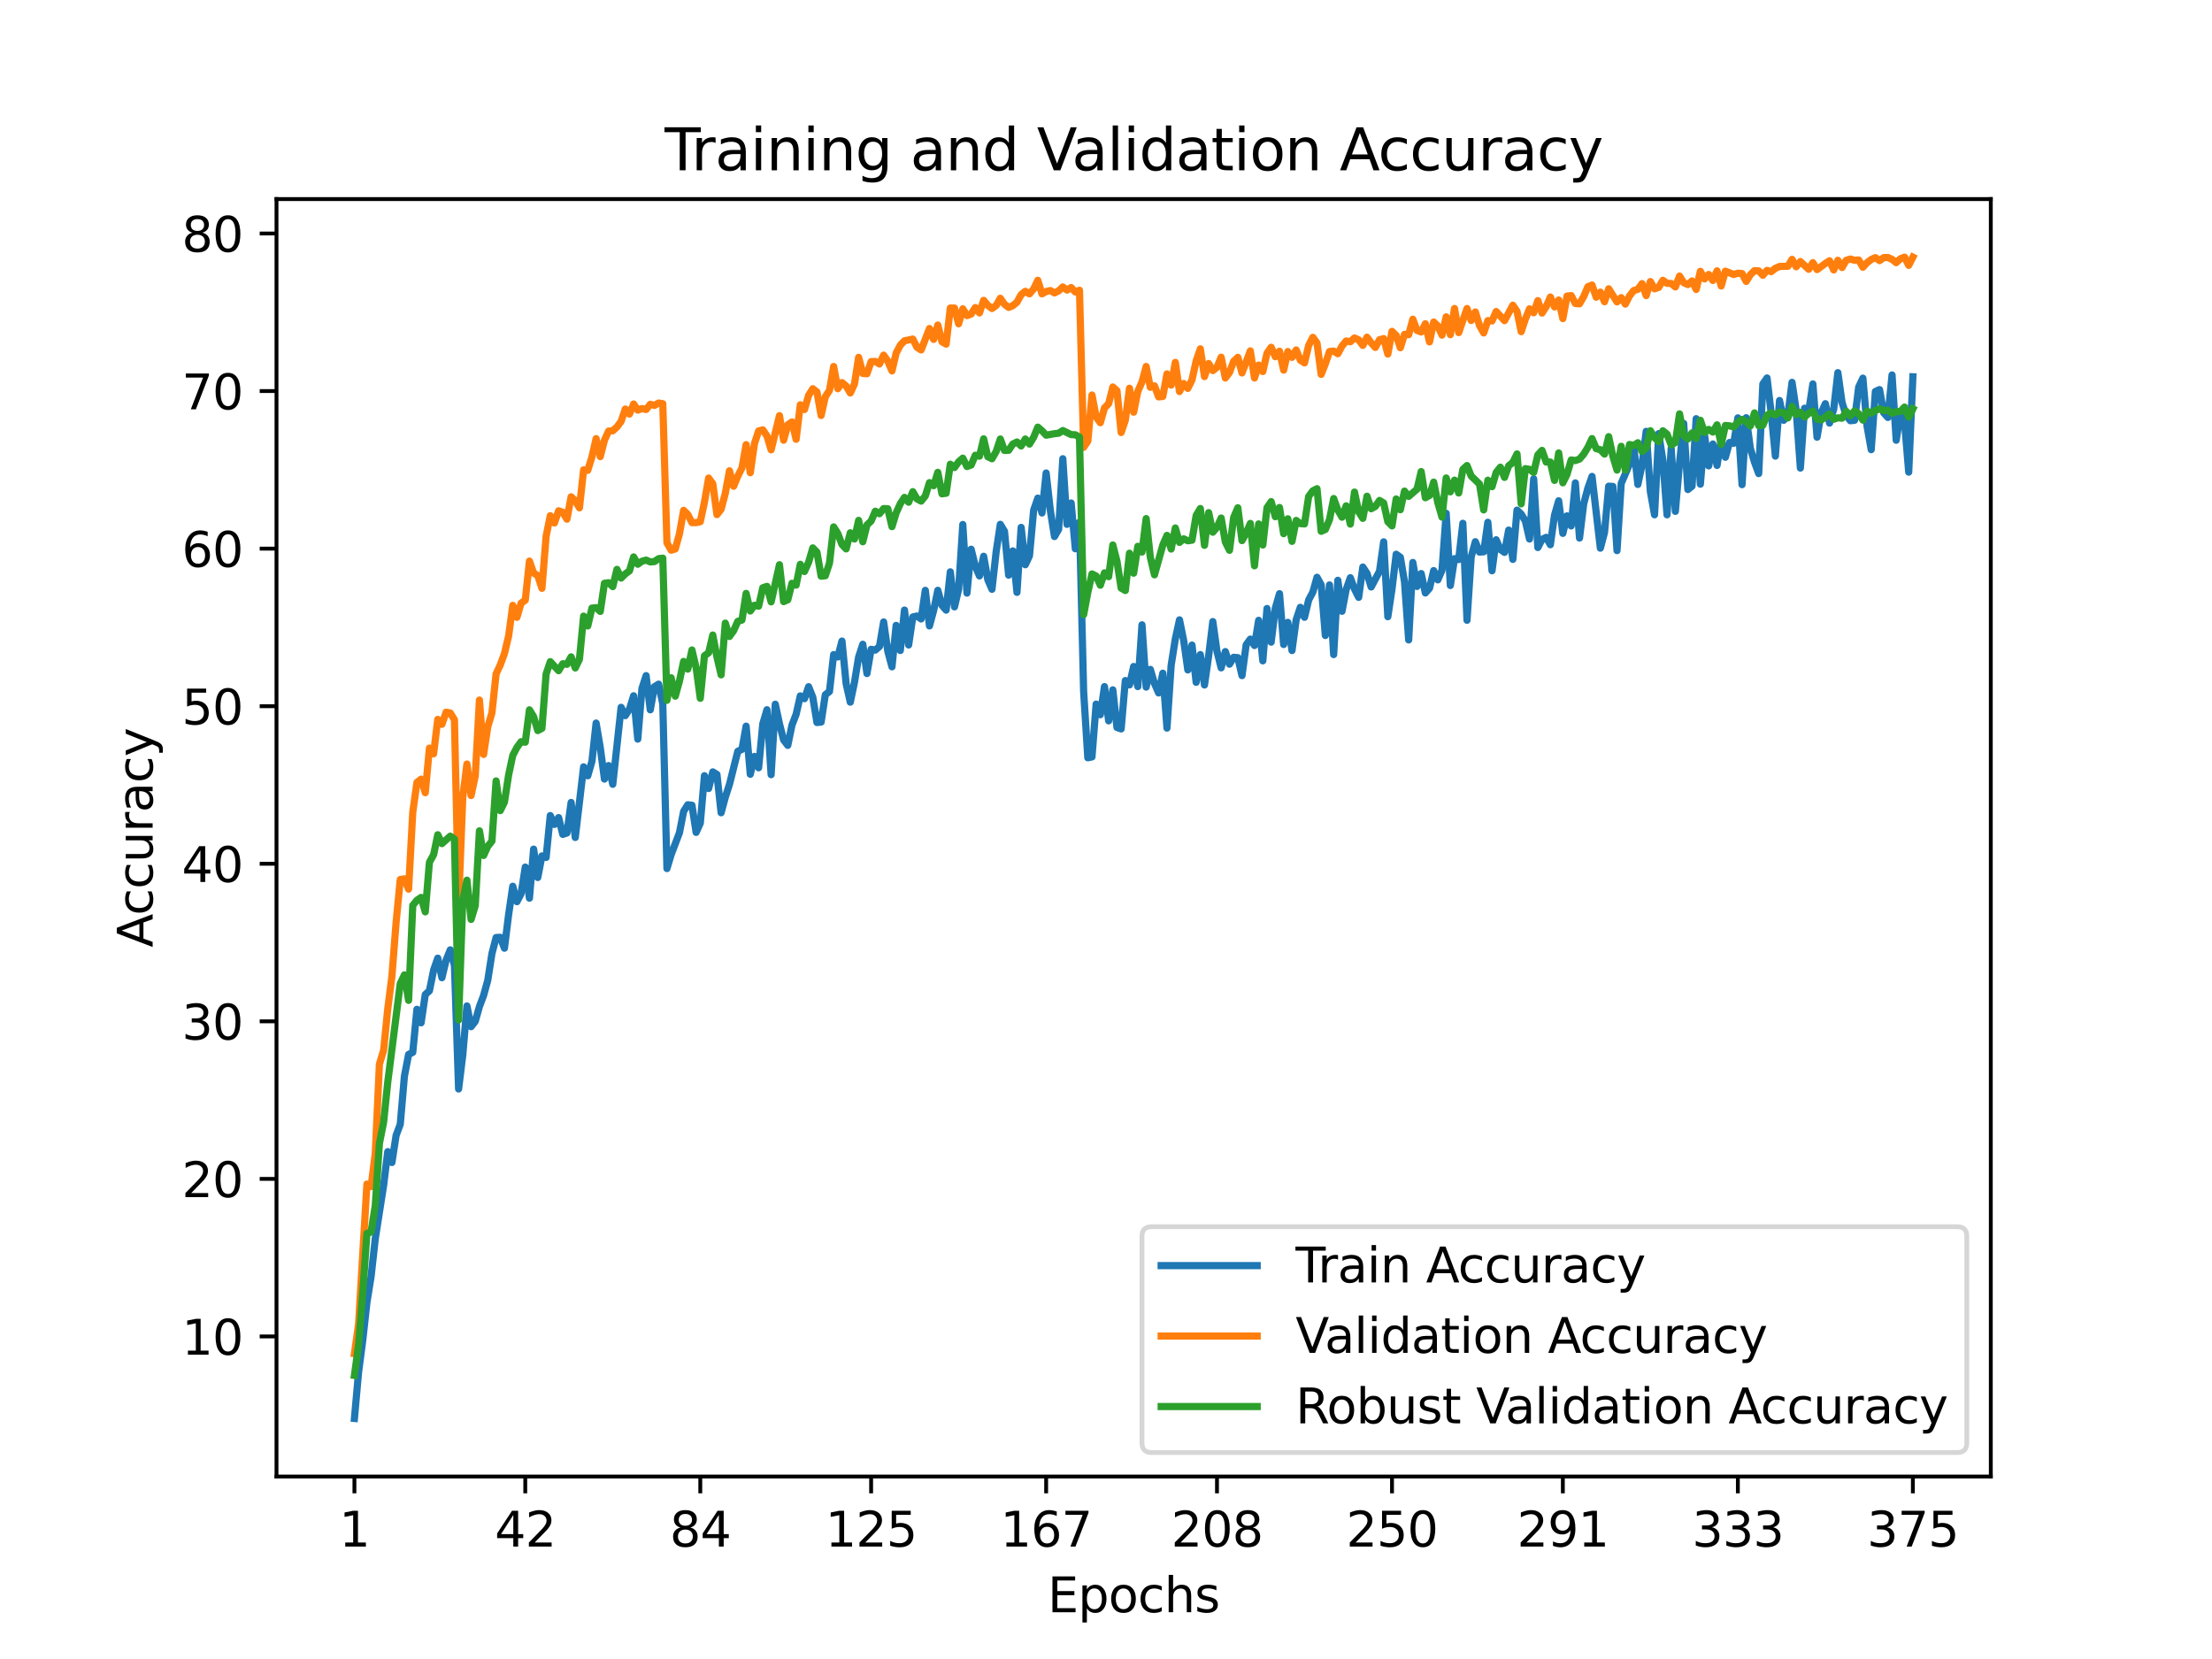 <?xml version="1.0" encoding="utf-8" standalone="no"?>
<!DOCTYPE svg PUBLIC "-//W3C//DTD SVG 1.1//EN"
  "http://www.w3.org/Graphics/SVG/1.1/DTD/svg11.dtd">
<svg height="345.6pt" version="1.1" viewBox="0 0 460.8 345.6" width="460.8pt" xmlns="http://www.w3.org/2000/svg" xmlns:xlink="http://www.w3.org/1999/xlink">
 <defs>
  <style type="text/css">*{stroke-linecap:butt;stroke-linejoin:round;}</style>
 </defs>
 <g id="figure_1">
  <g id="patch_1">
   <path d="M 0 345.6 
L 460.8 345.6 
L 460.8 0 
L 0 0 
z
" style="fill:#ffffff;"/>
  </g>
  <g id="axes_1">
   <g id="patch_2">
    <path d="M 57.6 307.584 
L 414.72 307.584 
L 414.72 41.472 
L 57.6 41.472 
z
" style="fill:#ffffff;"/>
   </g>
   <g id="matplotlib.axis_1">
    <g id="xtick_1">
     <g id="line2d_1">
      <defs>
       <path d="M 0 0 
L 0 3.5 
" id="me39aaaa522" style="stroke:#000000;stroke-width:0.8;"/>
      </defs>
      <g>
       <use style="stroke:#000000;stroke-width:0.8;" x="73.833" xlink:href="#me39aaaa522" y="307.584"/>
      </g>
     </g>
     <g id="text_1">
      <!-- 1 -->
      <g transform="translate(70.651 322.182)scale(0.1 -0.1)">
       <defs>
        <path d="M 794 531 
L 1825 531 
L 1825 4091 
L 703 3866 
L 703 4441 
L 1819 4666 
L 2450 4666 
L 2450 531 
L 3481 531 
L 3481 0 
L 794 0 
L 794 531 
z
" id="DejaVuSans-31" transform="scale(0.016)"/>
       </defs>
       <use xlink:href="#DejaVuSans-31"/>
      </g>
     </g>
    </g>
    <g id="xtick_2">
     <g id="line2d_2">
      <g>
       <use style="stroke:#000000;stroke-width:0.8;" x="109.423" xlink:href="#me39aaaa522" y="307.584"/>
      </g>
     </g>
     <g id="text_2">
      <!-- 42 -->
      <g transform="translate(103.061 322.182)scale(0.1 -0.1)">
       <defs>
        <path d="M 2419 4116 
L 825 1625 
L 2419 1625 
L 2419 4116 
z
M 2253 4666 
L 3047 4666 
L 3047 1625 
L 3713 1625 
L 3713 1100 
L 3047 1100 
L 3047 0 
L 2419 0 
L 2419 1100 
L 313 1100 
L 313 1709 
L 2253 4666 
z
" id="DejaVuSans-34" transform="scale(0.016)"/>
        <path d="M 1228 531 
L 3431 531 
L 3431 0 
L 469 0 
L 469 531 
Q 828 903 1448 1529 
Q 2069 2156 2228 2338 
Q 2531 2678 2651 2914 
Q 2772 3150 2772 3378 
Q 2772 3750 2511 3984 
Q 2250 4219 1831 4219 
Q 1534 4219 1204 4116 
Q 875 4013 500 3803 
L 500 4441 
Q 881 4594 1212 4672 
Q 1544 4750 1819 4750 
Q 2544 4750 2975 4387 
Q 3406 4025 3406 3419 
Q 3406 3131 3298 2873 
Q 3191 2616 2906 2266 
Q 2828 2175 2409 1742 
Q 1991 1309 1228 531 
z
" id="DejaVuSans-32" transform="scale(0.016)"/>
       </defs>
       <use xlink:href="#DejaVuSans-34"/>
       <use x="63.623" xlink:href="#DejaVuSans-32"/>
      </g>
     </g>
    </g>
    <g id="xtick_3">
     <g id="line2d_3">
      <g>
       <use style="stroke:#000000;stroke-width:0.8;" x="145.882" xlink:href="#me39aaaa522" y="307.584"/>
      </g>
     </g>
     <g id="text_3">
      <!-- 84 -->
      <g transform="translate(139.519 322.182)scale(0.1 -0.1)">
       <defs>
        <path d="M 2034 2216 
Q 1584 2216 1326 1975 
Q 1069 1734 1069 1313 
Q 1069 891 1326 650 
Q 1584 409 2034 409 
Q 2484 409 2743 651 
Q 3003 894 3003 1313 
Q 3003 1734 2745 1975 
Q 2488 2216 2034 2216 
z
M 1403 2484 
Q 997 2584 770 2862 
Q 544 3141 544 3541 
Q 544 4100 942 4425 
Q 1341 4750 2034 4750 
Q 2731 4750 3128 4425 
Q 3525 4100 3525 3541 
Q 3525 3141 3298 2862 
Q 3072 2584 2669 2484 
Q 3125 2378 3379 2068 
Q 3634 1759 3634 1313 
Q 3634 634 3220 271 
Q 2806 -91 2034 -91 
Q 1263 -91 848 271 
Q 434 634 434 1313 
Q 434 1759 690 2068 
Q 947 2378 1403 2484 
z
M 1172 3481 
Q 1172 3119 1398 2916 
Q 1625 2713 2034 2713 
Q 2441 2713 2670 2916 
Q 2900 3119 2900 3481 
Q 2900 3844 2670 4047 
Q 2441 4250 2034 4250 
Q 1625 4250 1398 4047 
Q 1172 3844 1172 3481 
z
" id="DejaVuSans-38" transform="scale(0.016)"/>
       </defs>
       <use xlink:href="#DejaVuSans-38"/>
       <use x="63.623" xlink:href="#DejaVuSans-34"/>
      </g>
     </g>
    </g>
    <g id="xtick_4">
     <g id="line2d_4">
      <g>
       <use style="stroke:#000000;stroke-width:0.8;" x="181.472" xlink:href="#me39aaaa522" y="307.584"/>
      </g>
     </g>
     <g id="text_4">
      <!-- 125 -->
      <g transform="translate(171.928 322.182)scale(0.1 -0.1)">
       <defs>
        <path d="M 691 4666 
L 3169 4666 
L 3169 4134 
L 1269 4134 
L 1269 2991 
Q 1406 3038 1543 3061 
Q 1681 3084 1819 3084 
Q 2600 3084 3056 2656 
Q 3513 2228 3513 1497 
Q 3513 744 3044 326 
Q 2575 -91 1722 -91 
Q 1428 -91 1123 -41 
Q 819 9 494 109 
L 494 744 
Q 775 591 1075 516 
Q 1375 441 1709 441 
Q 2250 441 2565 725 
Q 2881 1009 2881 1497 
Q 2881 1984 2565 2268 
Q 2250 2553 1709 2553 
Q 1456 2553 1204 2497 
Q 953 2441 691 2322 
L 691 4666 
z
" id="DejaVuSans-35" transform="scale(0.016)"/>
       </defs>
       <use xlink:href="#DejaVuSans-31"/>
       <use x="63.623" xlink:href="#DejaVuSans-32"/>
       <use x="127.246" xlink:href="#DejaVuSans-35"/>
      </g>
     </g>
    </g>
    <g id="xtick_5">
     <g id="line2d_5">
      <g>
       <use style="stroke:#000000;stroke-width:0.8;" x="217.931" xlink:href="#me39aaaa522" y="307.584"/>
      </g>
     </g>
     <g id="text_5">
      <!-- 167 -->
      <g transform="translate(208.387 322.182)scale(0.1 -0.1)">
       <defs>
        <path d="M 2113 2584 
Q 1688 2584 1439 2293 
Q 1191 2003 1191 1497 
Q 1191 994 1439 701 
Q 1688 409 2113 409 
Q 2538 409 2786 701 
Q 3034 994 3034 1497 
Q 3034 2003 2786 2293 
Q 2538 2584 2113 2584 
z
M 3366 4563 
L 3366 3988 
Q 3128 4100 2886 4159 
Q 2644 4219 2406 4219 
Q 1781 4219 1451 3797 
Q 1122 3375 1075 2522 
Q 1259 2794 1537 2939 
Q 1816 3084 2150 3084 
Q 2853 3084 3261 2657 
Q 3669 2231 3669 1497 
Q 3669 778 3244 343 
Q 2819 -91 2113 -91 
Q 1303 -91 875 529 
Q 447 1150 447 2328 
Q 447 3434 972 4092 
Q 1497 4750 2381 4750 
Q 2619 4750 2861 4703 
Q 3103 4656 3366 4563 
z
" id="DejaVuSans-36" transform="scale(0.016)"/>
        <path d="M 525 4666 
L 3525 4666 
L 3525 4397 
L 1831 0 
L 1172 0 
L 2766 4134 
L 525 4134 
L 525 4666 
z
" id="DejaVuSans-37" transform="scale(0.016)"/>
       </defs>
       <use xlink:href="#DejaVuSans-31"/>
       <use x="63.623" xlink:href="#DejaVuSans-36"/>
       <use x="127.246" xlink:href="#DejaVuSans-37"/>
      </g>
     </g>
    </g>
    <g id="xtick_6">
     <g id="line2d_6">
      <g>
       <use style="stroke:#000000;stroke-width:0.8;" x="253.521" xlink:href="#me39aaaa522" y="307.584"/>
      </g>
     </g>
     <g id="text_6">
      <!-- 208 -->
      <g transform="translate(243.977 322.182)scale(0.1 -0.1)">
       <defs>
        <path d="M 2034 4250 
Q 1547 4250 1301 3770 
Q 1056 3291 1056 2328 
Q 1056 1369 1301 889 
Q 1547 409 2034 409 
Q 2525 409 2770 889 
Q 3016 1369 3016 2328 
Q 3016 3291 2770 3770 
Q 2525 4250 2034 4250 
z
M 2034 4750 
Q 2819 4750 3233 4129 
Q 3647 3509 3647 2328 
Q 3647 1150 3233 529 
Q 2819 -91 2034 -91 
Q 1250 -91 836 529 
Q 422 1150 422 2328 
Q 422 3509 836 4129 
Q 1250 4750 2034 4750 
z
" id="DejaVuSans-30" transform="scale(0.016)"/>
       </defs>
       <use xlink:href="#DejaVuSans-32"/>
       <use x="63.623" xlink:href="#DejaVuSans-30"/>
       <use x="127.246" xlink:href="#DejaVuSans-38"/>
      </g>
     </g>
    </g>
    <g id="xtick_7">
     <g id="line2d_7">
      <g>
       <use style="stroke:#000000;stroke-width:0.8;" x="289.98" xlink:href="#me39aaaa522" y="307.584"/>
      </g>
     </g>
     <g id="text_7">
      <!-- 250 -->
      <g transform="translate(280.436 322.182)scale(0.1 -0.1)">
       <use xlink:href="#DejaVuSans-32"/>
       <use x="63.623" xlink:href="#DejaVuSans-35"/>
       <use x="127.246" xlink:href="#DejaVuSans-30"/>
      </g>
     </g>
    </g>
    <g id="xtick_8">
     <g id="line2d_8">
      <g>
       <use style="stroke:#000000;stroke-width:0.8;" x="325.57" xlink:href="#me39aaaa522" y="307.584"/>
      </g>
     </g>
     <g id="text_8">
      <!-- 291 -->
      <g transform="translate(316.026 322.182)scale(0.1 -0.1)">
       <defs>
        <path d="M 703 97 
L 703 672 
Q 941 559 1184 500 
Q 1428 441 1663 441 
Q 2288 441 2617 861 
Q 2947 1281 2994 2138 
Q 2813 1869 2534 1725 
Q 2256 1581 1919 1581 
Q 1219 1581 811 2004 
Q 403 2428 403 3163 
Q 403 3881 828 4315 
Q 1253 4750 1959 4750 
Q 2769 4750 3195 4129 
Q 3622 3509 3622 2328 
Q 3622 1225 3098 567 
Q 2575 -91 1691 -91 
Q 1453 -91 1209 -44 
Q 966 3 703 97 
z
M 1959 2075 
Q 2384 2075 2632 2365 
Q 2881 2656 2881 3163 
Q 2881 3666 2632 3958 
Q 2384 4250 1959 4250 
Q 1534 4250 1286 3958 
Q 1038 3666 1038 3163 
Q 1038 2656 1286 2365 
Q 1534 2075 1959 2075 
z
" id="DejaVuSans-39" transform="scale(0.016)"/>
       </defs>
       <use xlink:href="#DejaVuSans-32"/>
       <use x="63.623" xlink:href="#DejaVuSans-39"/>
       <use x="127.246" xlink:href="#DejaVuSans-31"/>
      </g>
     </g>
    </g>
    <g id="xtick_9">
     <g id="line2d_9">
      <g>
       <use style="stroke:#000000;stroke-width:0.8;" x="362.029" xlink:href="#me39aaaa522" y="307.584"/>
      </g>
     </g>
     <g id="text_9">
      <!-- 333 -->
      <g transform="translate(352.485 322.182)scale(0.1 -0.1)">
       <defs>
        <path d="M 2597 2516 
Q 3050 2419 3304 2112 
Q 3559 1806 3559 1356 
Q 3559 666 3084 287 
Q 2609 -91 1734 -91 
Q 1441 -91 1130 -33 
Q 819 25 488 141 
L 488 750 
Q 750 597 1062 519 
Q 1375 441 1716 441 
Q 2309 441 2620 675 
Q 2931 909 2931 1356 
Q 2931 1769 2642 2001 
Q 2353 2234 1838 2234 
L 1294 2234 
L 1294 2753 
L 1863 2753 
Q 2328 2753 2575 2939 
Q 2822 3125 2822 3475 
Q 2822 3834 2567 4026 
Q 2313 4219 1838 4219 
Q 1578 4219 1281 4162 
Q 984 4106 628 3988 
L 628 4550 
Q 988 4650 1302 4700 
Q 1616 4750 1894 4750 
Q 2613 4750 3031 4423 
Q 3450 4097 3450 3541 
Q 3450 3153 3228 2886 
Q 3006 2619 2597 2516 
z
" id="DejaVuSans-33" transform="scale(0.016)"/>
       </defs>
       <use xlink:href="#DejaVuSans-33"/>
       <use x="63.623" xlink:href="#DejaVuSans-33"/>
       <use x="127.246" xlink:href="#DejaVuSans-33"/>
      </g>
     </g>
    </g>
    <g id="xtick_10">
     <g id="line2d_10">
      <g>
       <use style="stroke:#000000;stroke-width:0.8;" x="398.487" xlink:href="#me39aaaa522" y="307.584"/>
      </g>
     </g>
     <g id="text_10">
      <!-- 375 -->
      <g transform="translate(388.944 322.182)scale(0.1 -0.1)">
       <use xlink:href="#DejaVuSans-33"/>
       <use x="63.623" xlink:href="#DejaVuSans-37"/>
       <use x="127.246" xlink:href="#DejaVuSans-35"/>
      </g>
     </g>
    </g>
    <g id="text_11">
     <!-- Epochs -->
     <g transform="translate(218.244 335.861)scale(0.1 -0.1)">
      <defs>
       <path d="M 628 4666 
L 3578 4666 
L 3578 4134 
L 1259 4134 
L 1259 2753 
L 3481 2753 
L 3481 2222 
L 1259 2222 
L 1259 531 
L 3634 531 
L 3634 0 
L 628 0 
L 628 4666 
z
" id="DejaVuSans-45" transform="scale(0.016)"/>
       <path d="M 1159 525 
L 1159 -1331 
L 581 -1331 
L 581 3500 
L 1159 3500 
L 1159 2969 
Q 1341 3281 1617 3432 
Q 1894 3584 2278 3584 
Q 2916 3584 3314 3078 
Q 3713 2572 3713 1747 
Q 3713 922 3314 415 
Q 2916 -91 2278 -91 
Q 1894 -91 1617 61 
Q 1341 213 1159 525 
z
M 3116 1747 
Q 3116 2381 2855 2742 
Q 2594 3103 2138 3103 
Q 1681 3103 1420 2742 
Q 1159 2381 1159 1747 
Q 1159 1113 1420 752 
Q 1681 391 2138 391 
Q 2594 391 2855 752 
Q 3116 1113 3116 1747 
z
" id="DejaVuSans-70" transform="scale(0.016)"/>
       <path d="M 1959 3097 
Q 1497 3097 1228 2736 
Q 959 2375 959 1747 
Q 959 1119 1226 758 
Q 1494 397 1959 397 
Q 2419 397 2687 759 
Q 2956 1122 2956 1747 
Q 2956 2369 2687 2733 
Q 2419 3097 1959 3097 
z
M 1959 3584 
Q 2709 3584 3137 3096 
Q 3566 2609 3566 1747 
Q 3566 888 3137 398 
Q 2709 -91 1959 -91 
Q 1206 -91 779 398 
Q 353 888 353 1747 
Q 353 2609 779 3096 
Q 1206 3584 1959 3584 
z
" id="DejaVuSans-6f" transform="scale(0.016)"/>
       <path d="M 3122 3366 
L 3122 2828 
Q 2878 2963 2633 3030 
Q 2388 3097 2138 3097 
Q 1578 3097 1268 2742 
Q 959 2388 959 1747 
Q 959 1106 1268 751 
Q 1578 397 2138 397 
Q 2388 397 2633 464 
Q 2878 531 3122 666 
L 3122 134 
Q 2881 22 2623 -34 
Q 2366 -91 2075 -91 
Q 1284 -91 818 406 
Q 353 903 353 1747 
Q 353 2603 823 3093 
Q 1294 3584 2113 3584 
Q 2378 3584 2631 3529 
Q 2884 3475 3122 3366 
z
" id="DejaVuSans-63" transform="scale(0.016)"/>
       <path d="M 3513 2113 
L 3513 0 
L 2938 0 
L 2938 2094 
Q 2938 2591 2744 2837 
Q 2550 3084 2163 3084 
Q 1697 3084 1428 2787 
Q 1159 2491 1159 1978 
L 1159 0 
L 581 0 
L 581 4863 
L 1159 4863 
L 1159 2956 
Q 1366 3272 1645 3428 
Q 1925 3584 2291 3584 
Q 2894 3584 3203 3211 
Q 3513 2838 3513 2113 
z
" id="DejaVuSans-68" transform="scale(0.016)"/>
       <path d="M 2834 3397 
L 2834 2853 
Q 2591 2978 2328 3040 
Q 2066 3103 1784 3103 
Q 1356 3103 1142 2972 
Q 928 2841 928 2578 
Q 928 2378 1081 2264 
Q 1234 2150 1697 2047 
L 1894 2003 
Q 2506 1872 2764 1633 
Q 3022 1394 3022 966 
Q 3022 478 2636 193 
Q 2250 -91 1575 -91 
Q 1294 -91 989 -36 
Q 684 19 347 128 
L 347 722 
Q 666 556 975 473 
Q 1284 391 1588 391 
Q 1994 391 2212 530 
Q 2431 669 2431 922 
Q 2431 1156 2273 1281 
Q 2116 1406 1581 1522 
L 1381 1569 
Q 847 1681 609 1914 
Q 372 2147 372 2553 
Q 372 3047 722 3315 
Q 1072 3584 1716 3584 
Q 2034 3584 2315 3537 
Q 2597 3491 2834 3397 
z
" id="DejaVuSans-73" transform="scale(0.016)"/>
      </defs>
      <use xlink:href="#DejaVuSans-45"/>
      <use x="63.184" xlink:href="#DejaVuSans-70"/>
      <use x="126.66" xlink:href="#DejaVuSans-6f"/>
      <use x="187.842" xlink:href="#DejaVuSans-63"/>
      <use x="242.822" xlink:href="#DejaVuSans-68"/>
      <use x="306.201" xlink:href="#DejaVuSans-73"/>
     </g>
    </g>
   </g>
   <g id="matplotlib.axis_2">
    <g id="ytick_1">
     <g id="line2d_11">
      <defs>
       <path d="M 0 0 
L -3.5 0 
" id="m71df84b8d0" style="stroke:#000000;stroke-width:0.8;"/>
      </defs>
      <g>
       <use style="stroke:#000000;stroke-width:0.8;" x="57.6" xlink:href="#m71df84b8d0" y="278.407"/>
      </g>
     </g>
     <g id="text_12">
      <!-- 10 -->
      <g transform="translate(37.875 282.206)scale(0.1 -0.1)">
       <use xlink:href="#DejaVuSans-31"/>
       <use x="63.623" xlink:href="#DejaVuSans-30"/>
      </g>
     </g>
    </g>
    <g id="ytick_2">
     <g id="line2d_12">
      <g>
       <use style="stroke:#000000;stroke-width:0.8;" x="57.6" xlink:href="#m71df84b8d0" y="245.584"/>
      </g>
     </g>
     <g id="text_13">
      <!-- 20 -->
      <g transform="translate(37.875 249.383)scale(0.1 -0.1)">
       <use xlink:href="#DejaVuSans-32"/>
       <use x="63.623" xlink:href="#DejaVuSans-30"/>
      </g>
     </g>
    </g>
    <g id="ytick_3">
     <g id="line2d_13">
      <g>
       <use style="stroke:#000000;stroke-width:0.8;" x="57.6" xlink:href="#m71df84b8d0" y="212.76"/>
      </g>
     </g>
     <g id="text_14">
      <!-- 30 -->
      <g transform="translate(37.875 216.56)scale(0.1 -0.1)">
       <use xlink:href="#DejaVuSans-33"/>
       <use x="63.623" xlink:href="#DejaVuSans-30"/>
      </g>
     </g>
    </g>
    <g id="ytick_4">
     <g id="line2d_14">
      <g>
       <use style="stroke:#000000;stroke-width:0.8;" x="57.6" xlink:href="#m71df84b8d0" y="179.937"/>
      </g>
     </g>
     <g id="text_15">
      <!-- 40 -->
      <g transform="translate(37.875 183.736)scale(0.1 -0.1)">
       <use xlink:href="#DejaVuSans-34"/>
       <use x="63.623" xlink:href="#DejaVuSans-30"/>
      </g>
     </g>
    </g>
    <g id="ytick_5">
     <g id="line2d_15">
      <g>
       <use style="stroke:#000000;stroke-width:0.8;" x="57.6" xlink:href="#m71df84b8d0" y="147.114"/>
      </g>
     </g>
     <g id="text_16">
      <!-- 50 -->
      <g transform="translate(37.875 150.913)scale(0.1 -0.1)">
       <use xlink:href="#DejaVuSans-35"/>
       <use x="63.623" xlink:href="#DejaVuSans-30"/>
      </g>
     </g>
    </g>
    <g id="ytick_6">
     <g id="line2d_16">
      <g>
       <use style="stroke:#000000;stroke-width:0.8;" x="57.6" xlink:href="#m71df84b8d0" y="114.291"/>
      </g>
     </g>
     <g id="text_17">
      <!-- 60 -->
      <g transform="translate(37.875 118.09)scale(0.1 -0.1)">
       <use xlink:href="#DejaVuSans-36"/>
       <use x="63.623" xlink:href="#DejaVuSans-30"/>
      </g>
     </g>
    </g>
    <g id="ytick_7">
     <g id="line2d_17">
      <g>
       <use style="stroke:#000000;stroke-width:0.8;" x="57.6" xlink:href="#m71df84b8d0" y="81.468"/>
      </g>
     </g>
     <g id="text_18">
      <!-- 70 -->
      <g transform="translate(37.875 85.267)scale(0.1 -0.1)">
       <use xlink:href="#DejaVuSans-37"/>
       <use x="63.623" xlink:href="#DejaVuSans-30"/>
      </g>
     </g>
    </g>
    <g id="ytick_8">
     <g id="line2d_18">
      <g>
       <use style="stroke:#000000;stroke-width:0.8;" x="57.6" xlink:href="#m71df84b8d0" y="48.645"/>
      </g>
     </g>
     <g id="text_19">
      <!-- 80 -->
      <g transform="translate(37.875 52.444)scale(0.1 -0.1)">
       <use xlink:href="#DejaVuSans-38"/>
       <use x="63.623" xlink:href="#DejaVuSans-30"/>
      </g>
     </g>
    </g>
    <g id="text_20">
     <!-- Accuracy -->
     <g transform="translate(31.795 197.356)rotate(-90)scale(0.1 -0.1)">
      <defs>
       <path d="M 2188 4044 
L 1331 1722 
L 3047 1722 
L 2188 4044 
z
M 1831 4666 
L 2547 4666 
L 4325 0 
L 3669 0 
L 3244 1197 
L 1141 1197 
L 716 0 
L 50 0 
L 1831 4666 
z
" id="DejaVuSans-41" transform="scale(0.016)"/>
       <path d="M 544 1381 
L 544 3500 
L 1119 3500 
L 1119 1403 
Q 1119 906 1312 657 
Q 1506 409 1894 409 
Q 2359 409 2629 706 
Q 2900 1003 2900 1516 
L 2900 3500 
L 3475 3500 
L 3475 0 
L 2900 0 
L 2900 538 
Q 2691 219 2414 64 
Q 2138 -91 1772 -91 
Q 1169 -91 856 284 
Q 544 659 544 1381 
z
M 1991 3584 
L 1991 3584 
z
" id="DejaVuSans-75" transform="scale(0.016)"/>
       <path d="M 2631 2963 
Q 2534 3019 2420 3045 
Q 2306 3072 2169 3072 
Q 1681 3072 1420 2755 
Q 1159 2438 1159 1844 
L 1159 0 
L 581 0 
L 581 3500 
L 1159 3500 
L 1159 2956 
Q 1341 3275 1631 3429 
Q 1922 3584 2338 3584 
Q 2397 3584 2469 3576 
Q 2541 3569 2628 3553 
L 2631 2963 
z
" id="DejaVuSans-72" transform="scale(0.016)"/>
       <path d="M 2194 1759 
Q 1497 1759 1228 1600 
Q 959 1441 959 1056 
Q 959 750 1161 570 
Q 1363 391 1709 391 
Q 2188 391 2477 730 
Q 2766 1069 2766 1631 
L 2766 1759 
L 2194 1759 
z
M 3341 1997 
L 3341 0 
L 2766 0 
L 2766 531 
Q 2569 213 2275 61 
Q 1981 -91 1556 -91 
Q 1019 -91 701 211 
Q 384 513 384 1019 
Q 384 1609 779 1909 
Q 1175 2209 1959 2209 
L 2766 2209 
L 2766 2266 
Q 2766 2663 2505 2880 
Q 2244 3097 1772 3097 
Q 1472 3097 1187 3025 
Q 903 2953 641 2809 
L 641 3341 
Q 956 3463 1253 3523 
Q 1550 3584 1831 3584 
Q 2591 3584 2966 3190 
Q 3341 2797 3341 1997 
z
" id="DejaVuSans-61" transform="scale(0.016)"/>
       <path d="M 2059 -325 
Q 1816 -950 1584 -1140 
Q 1353 -1331 966 -1331 
L 506 -1331 
L 506 -850 
L 844 -850 
Q 1081 -850 1212 -737 
Q 1344 -625 1503 -206 
L 1606 56 
L 191 3500 
L 800 3500 
L 1894 763 
L 2988 3500 
L 3597 3500 
L 2059 -325 
z
" id="DejaVuSans-79" transform="scale(0.016)"/>
      </defs>
      <use xlink:href="#DejaVuSans-41"/>
      <use x="66.658" xlink:href="#DejaVuSans-63"/>
      <use x="121.639" xlink:href="#DejaVuSans-63"/>
      <use x="176.619" xlink:href="#DejaVuSans-75"/>
      <use x="239.998" xlink:href="#DejaVuSans-72"/>
      <use x="281.111" xlink:href="#DejaVuSans-61"/>
      <use x="342.391" xlink:href="#DejaVuSans-63"/>
      <use x="397.371" xlink:href="#DejaVuSans-79"/>
     </g>
    </g>
   </g>
   <g id="line2d_19">
    <path clip-path="url(#p98214aed92)" d="M 73.833 295.488 
L 74.701 285.831 
L 75.569 279.195 
L 76.437 271.324 
L 77.305 265.927 
L 78.173 258.07 
L 79.909 246.962 
L 80.777 239.912 
L 81.645 242.17 
L 82.513 236.544 
L 83.381 234.207 
L 84.249 224.17 
L 85.118 219.666 
L 85.986 219.22 
L 86.854 210.259 
L 87.722 213.069 
L 88.59 207.181 
L 89.458 206.393 
L 90.326 202.093 
L 91.194 199.598 
L 92.062 203.675 
L 92.93 200.025 
L 93.798 197.872 
L 94.666 201.115 
L 95.534 226.848 
L 96.402 219.811 
L 97.27 209.557 
L 98.138 213.876 
L 99.006 212.754 
L 99.875 209.682 
L 100.743 207.364 
L 101.611 204.207 
L 102.479 198.646 
L 103.347 195.305 
L 104.215 195.259 
L 105.083 197.53 
L 105.951 190.552 
L 106.819 184.624 
L 107.687 187.835 
L 108.555 186.167 
L 109.423 180.627 
L 110.291 187.106 
L 111.159 176.891 
L 112.027 182.799 
L 112.895 178.303 
L 113.763 178.624 
L 114.632 169.9 
L 115.5 171.745 
L 116.368 170.32 
L 117.236 173.812 
L 118.104 173.53 
L 118.972 167.169 
L 119.84 174.462 
L 121.576 159.751 
L 122.444 161.609 
L 123.312 158.596 
L 124.18 150.626 
L 125.048 155.753 
L 125.916 162.292 
L 126.784 159.482 
L 127.652 163.381 
L 129.389 147.35 
L 130.257 149.083 
L 131.125 147.744 
L 131.993 144.941 
L 132.861 153.968 
L 133.729 143.412 
L 134.597 140.746 
L 135.465 147.869 
L 136.333 143.057 
L 137.201 142.519 
L 138.069 146.628 
L 138.937 180.935 
L 139.805 178.04 
L 141.541 173.471 
L 142.409 169.027 
L 143.278 167.648 
L 144.146 167.747 
L 145.014 173.405 
L 145.882 171.482 
L 146.75 161.596 
L 147.618 164.261 
L 148.486 160.801 
L 149.354 161.333 
L 150.222 169.309 
L 151.09 166.086 
L 151.958 163.408 
L 153.694 156.515 
L 154.562 156.101 
L 155.43 151.269 
L 156.298 161.294 
L 157.167 157.578 
L 158.035 159.941 
L 158.903 150.79 
L 159.771 147.849 
L 160.639 161.379 
L 161.507 146.701 
L 162.375 150.777 
L 163.243 154.151 
L 164.111 155.274 
L 164.979 151.059 
L 165.847 148.808 
L 166.715 144.967 
L 167.583 145.552 
L 168.451 143.057 
L 169.319 145.243 
L 170.187 150.508 
L 171.055 150.423 
L 171.924 144.731 
L 172.792 144.048 
L 173.66 136.368 
L 174.528 136.854 
L 175.396 133.545 
L 176.264 142.433 
L 177.132 146.274 
L 178 142.145 
L 178.868 136.86 
L 179.736 134.215 
L 180.604 140.307 
L 181.472 135.265 
L 182.34 135.429 
L 183.208 134.674 
L 184.076 129.567 
L 184.944 135.672 
L 185.813 138.908 
L 186.681 130.282 
L 187.549 135.508 
L 188.417 127.085 
L 189.285 134.359 
L 190.153 128.523 
L 191.021 128.326 
L 191.889 128.937 
L 192.757 122.982 
L 193.625 130.394 
L 194.493 127.19 
L 195.361 122.969 
L 196.229 126.101 
L 197.097 127.098 
L 197.965 119.129 
L 198.833 126.422 
L 199.701 122.753 
L 200.57 109.262 
L 201.438 123.554 
L 202.306 114.416 
L 203.174 117.947 
L 204.042 119.976 
L 204.91 115.88 
L 205.778 120.757 
L 206.646 122.759 
L 207.514 114.947 
L 208.382 109.23 
L 209.25 110.674 
L 210.118 119.812 
L 210.986 114.764 
L 211.854 123.403 
L 212.722 109.866 
L 213.59 117.645 
L 214.458 115.781 
L 215.327 106.275 
L 216.195 103.768 
L 217.063 106.86 
L 217.931 98.536 
L 218.799 106.302 
L 219.667 111.77 
L 220.535 110.254 
L 221.403 95.562 
L 222.271 109.23 
L 223.139 104.785 
L 224.007 114.317 
L 224.875 108.777 
L 225.743 144.088 
L 226.611 157.86 
L 227.479 157.677 
L 228.347 146.674 
L 229.216 148.893 
L 230.084 143.031 
L 230.952 150.167 
L 231.82 143.707 
L 232.688 151.552 
L 233.556 151.847 
L 234.424 141.77 
L 235.292 142.676 
L 236.16 138.843 
L 237.028 143.024 
L 237.896 130.164 
L 238.764 143.136 
L 239.632 139.447 
L 240.5 142.381 
L 241.368 144.35 
L 242.236 140.241 
L 243.104 151.676 
L 243.973 138.587 
L 244.841 133.092 
L 245.709 129.127 
L 246.577 133.407 
L 247.445 139.558 
L 248.313 134.379 
L 249.181 142.138 
L 250.049 136.361 
L 250.917 142.696 
L 251.785 136.617 
L 252.653 129.488 
L 253.521 135.692 
L 254.389 139.125 
L 255.257 135.738 
L 256.125 138.363 
L 256.993 136.932 
L 257.862 137.005 
L 258.73 140.74 
L 259.598 134.32 
L 260.466 133.138 
L 261.334 134.471 
L 262.202 129.225 
L 263.07 137.661 
L 263.938 126.764 
L 264.806 133.768 
L 265.674 126.678 
L 266.542 123.672 
L 267.41 134.261 
L 268.278 129.652 
L 269.146 135.521 
L 270.014 129.107 
L 270.882 126.514 
L 271.75 128.589 
L 272.619 124.985 
L 273.487 123.35 
L 274.355 120.258 
L 275.223 121.827 
L 276.091 132.383 
L 276.959 121.853 
L 277.827 136.361 
L 278.695 120.888 
L 279.563 127.341 
L 280.431 122.812 
L 281.299 120.35 
L 282.167 122.707 
L 283.035 124.44 
L 283.903 118.125 
L 284.771 119.451 
L 285.639 122.28 
L 287.376 119.004 
L 288.244 112.879 
L 289.112 128.471 
L 289.98 122.7 
L 290.848 115.459 
L 291.716 116.09 
L 292.584 121.197 
L 293.452 133.309 
L 294.32 117.173 
L 295.188 122.168 
L 296.056 119.484 
L 296.924 123.527 
L 297.792 122.549 
L 298.66 118.866 
L 299.528 120.796 
L 300.396 118.781 
L 301.265 106.932 
L 302.133 121.972 
L 303.001 116.378 
L 303.869 116.569 
L 304.737 109.013 
L 305.605 129.212 
L 306.473 116.004 
L 307.341 112.847 
L 308.209 115.013 
L 309.077 114.947 
L 309.945 108.796 
L 310.813 118.899 
L 311.681 112.446 
L 312.549 114.462 
L 313.417 115.072 
L 314.285 110.424 
L 315.153 116.529 
L 316.022 106.269 
L 316.89 107.083 
L 317.758 108.54 
L 318.626 112.289 
L 319.494 99.757 
L 320.362 114.061 
L 321.23 112.367 
L 322.098 111.941 
L 322.966 113.477 
L 323.834 107.313 
L 324.702 104.326 
L 325.57 111.107 
L 326.438 107.464 
L 327.306 109.558 
L 328.174 100.597 
L 329.042 112.085 
L 329.911 104.956 
L 330.779 101.713 
L 331.647 99.245 
L 333.383 114.192 
L 334.251 110.917 
L 335.119 101.286 
L 335.987 101.332 
L 336.855 114.704 
L 337.723 100.715 
L 339.459 96.685 
L 340.327 92.831 
L 341.195 100.919 
L 342.063 96.868 
L 342.931 89.857 
L 343.799 102.402 
L 344.668 107.24 
L 345.536 90.33 
L 346.404 95.884 
L 347.272 107.247 
L 348.14 93.422 
L 349.008 106.525 
L 349.876 96.474 
L 350.744 88.216 
L 351.612 101.976 
L 352.48 101.28 
L 353.348 87.218 
L 354.216 100.86 
L 355.084 90.645 
L 355.952 97.052 
L 356.82 92.496 
L 357.688 96.954 
L 358.557 91.636 
L 359.425 95.253 
L 360.293 92.175 
L 361.161 92.345 
L 362.029 87.048 
L 362.897 100.965 
L 363.765 87.015 
L 364.633 93.415 
L 365.501 96.284 
L 366.369 98.654 
L 367.237 79.991 
L 368.105 78.737 
L 368.973 86.063 
L 369.841 95.017 
L 370.709 83.437 
L 371.577 87.553 
L 372.445 86.477 
L 373.314 79.649 
L 374.182 85.512 
L 375.05 97.505 
L 375.918 85.045 
L 376.786 85.682 
L 377.654 79.984 
L 378.522 91.078 
L 379.39 85.978 
L 380.258 84.094 
L 381.126 88.137 
L 381.994 85.223 
L 382.862 77.627 
L 383.73 83.838 
L 384.598 86.562 
L 385.466 87.645 
L 386.334 87.553 
L 387.202 80.621 
L 388.071 78.776 
L 388.939 88.761 
L 389.807 93.671 
L 390.675 81.553 
L 391.543 81.159 
L 392.411 85.991 
L 393.279 86.969 
L 394.147 78.113 
L 395.015 91.709 
L 395.883 86.089 
L 396.751 87.921 
L 397.619 98.352 
L 398.487 78.494 
L 398.487 78.494 
" style="fill:none;stroke:#1f77b4;stroke-linecap:square;stroke-width:1.5;"/>
   </g>
   <g id="line2d_20">
    <path clip-path="url(#p98214aed92)" d="M 73.833 281.985 
L 74.701 275.879 
L 76.437 246.667 
L 77.305 247.192 
L 78.173 240.299 
L 79.041 221.688 
L 79.909 218.8 
L 80.777 210.167 
L 81.645 203.34 
L 82.513 192.18 
L 83.381 183.22 
L 84.249 183.088 
L 85.118 185.222 
L 85.986 169.204 
L 86.854 163 
L 87.722 162.311 
L 88.59 165.134 
L 89.458 155.845 
L 90.326 157.027 
L 91.194 149.871 
L 92.062 150.889 
L 92.93 148.361 
L 93.798 148.525 
L 94.666 149.937 
L 95.534 188.438 
L 96.402 166.086 
L 97.27 159.16 
L 98.138 165.725 
L 99.006 161.622 
L 99.875 145.834 
L 100.743 157.158 
L 101.611 151.414 
L 102.479 148.493 
L 103.347 140.385 
L 104.215 138.514 
L 105.083 136.151 
L 105.951 132.508 
L 106.819 126.107 
L 107.687 128.602 
L 108.555 125.648 
L 109.423 125.024 
L 110.291 116.884 
L 111.159 119.378 
L 112.027 119.904 
L 112.895 122.562 
L 113.763 111.731 
L 114.632 107.431 
L 115.5 108.941 
L 116.368 106.413 
L 117.236 106.709 
L 118.104 108.153 
L 118.972 103.492 
L 119.84 104.313 
L 120.708 105.79 
L 121.576 97.879 
L 122.444 97.978 
L 123.312 95.155 
L 124.18 91.38 
L 125.048 95.122 
L 125.916 91.709 
L 126.784 89.805 
L 127.652 89.739 
L 128.521 88.951 
L 129.389 87.77 
L 130.257 85.21 
L 131.125 86.26 
L 131.993 84.159 
L 132.861 85.439 
L 133.729 85.111 
L 134.597 85.308 
L 135.465 84.225 
L 136.333 84.455 
L 137.201 83.962 
L 138.069 84.094 
L 138.937 113.076 
L 139.805 114.619 
L 140.673 114.357 
L 141.541 111.206 
L 142.409 106.315 
L 143.278 107.168 
L 144.146 108.875 
L 145.014 108.875 
L 145.882 108.678 
L 146.75 104.608 
L 147.618 99.586 
L 148.486 100.768 
L 149.354 107.201 
L 150.222 106.085 
L 151.09 102.77 
L 151.958 98.076 
L 152.826 101.293 
L 153.694 99.192 
L 154.562 97.485 
L 155.43 92.628 
L 156.298 98.47 
L 157.167 92.398 
L 158.035 89.772 
L 158.903 89.542 
L 159.771 90.822 
L 160.639 93.711 
L 162.375 86.588 
L 163.243 91.709 
L 164.111 88.492 
L 164.979 87.901 
L 165.847 91.512 
L 166.715 84.323 
L 167.583 85.308 
L 168.451 82.354 
L 169.319 80.975 
L 170.187 81.665 
L 171.055 86.555 
L 171.924 82.649 
L 172.792 81.336 
L 173.66 76.347 
L 174.528 80.975 
L 175.396 79.695 
L 176.264 80.417 
L 177.132 81.862 
L 178 79.991 
L 178.868 74.444 
L 179.736 77.792 
L 180.604 77.857 
L 181.472 75.33 
L 182.34 75.297 
L 183.208 75.822 
L 184.076 73.984 
L 184.944 75.231 
L 185.813 77.266 
L 186.681 73.557 
L 187.549 71.916 
L 188.417 70.997 
L 190.153 70.636 
L 191.021 72.343 
L 191.889 72.901 
L 193.625 68.437 
L 194.493 70.702 
L 195.361 67.715 
L 196.229 71.194 
L 197.097 71.686 
L 197.965 64.17 
L 198.833 64.17 
L 199.701 67.452 
L 200.57 64.334 
L 201.438 65.745 
L 202.306 65.417 
L 203.174 64.071 
L 204.042 65.187 
L 204.91 62.562 
L 205.778 63.612 
L 206.646 64.268 
L 207.514 63.645 
L 208.382 62.135 
L 209.25 63.382 
L 210.118 64.039 
L 210.986 63.678 
L 211.854 62.955 
L 212.722 61.38 
L 213.59 60.691 
L 214.458 61.216 
L 215.327 60.198 
L 216.195 58.393 
L 217.063 61.216 
L 217.931 60.723 
L 218.799 60.527 
L 219.667 61.019 
L 220.535 60.592 
L 221.403 59.772 
L 222.271 60.428 
L 223.139 59.903 
L 224.007 60.822 
L 224.875 60.461 
L 225.743 93.186 
L 226.611 91.905 
L 227.479 82.288 
L 228.347 86.851 
L 229.216 88.065 
L 230.084 84.98 
L 230.952 84.094 
L 231.82 80.614 
L 232.688 81.402 
L 233.556 90.1 
L 234.424 87.54 
L 235.292 80.877 
L 236.16 85.866 
L 237.028 81.533 
L 237.896 79.564 
L 238.764 76.347 
L 239.632 80.68 
L 240.5 80.385 
L 241.368 82.682 
L 242.236 82.584 
L 243.104 77.89 
L 243.973 80.22 
L 244.841 75.494 
L 245.709 81.566 
L 246.577 79.892 
L 247.445 80.91 
L 248.313 79.137 
L 249.181 75.198 
L 250.049 72.671 
L 250.917 78.448 
L 251.785 75.724 
L 252.653 77.201 
L 253.521 76.511 
L 254.389 74.411 
L 255.257 78.743 
L 256.125 77.595 
L 256.993 75.264 
L 257.862 74.444 
L 258.73 77.693 
L 260.466 73.098 
L 261.334 78.743 
L 262.202 76.052 
L 263.07 77.398 
L 263.938 73.59 
L 264.806 72.343 
L 265.674 74.312 
L 266.542 73.163 
L 267.41 77.102 
L 268.278 73.229 
L 269.146 74.444 
L 270.014 72.901 
L 270.882 75.034 
L 271.75 75.592 
L 272.619 71.949 
L 273.487 70.275 
L 274.355 71.457 
L 275.223 77.988 
L 276.091 75.789 
L 276.959 73.229 
L 277.827 73.131 
L 278.695 73.689 
L 279.563 72.08 
L 280.431 71.03 
L 281.299 71.194 
L 282.167 70.406 
L 283.035 70.8 
L 283.903 71.949 
L 284.771 70.242 
L 285.639 71.424 
L 286.507 72.376 
L 287.376 70.767 
L 288.244 70.538 
L 289.112 73.754 
L 289.98 69.028 
L 290.848 69.881 
L 291.716 72.441 
L 292.584 69.651 
L 293.452 69.717 
L 294.32 66.5 
L 295.188 68.831 
L 296.056 69.159 
L 296.924 67.452 
L 297.792 71.227 
L 298.66 67.091 
L 299.528 67.912 
L 300.396 69.815 
L 301.265 66.008 
L 302.133 69.717 
L 303.001 64.268 
L 303.869 69.29 
L 305.605 64.268 
L 306.473 66.763 
L 307.341 64.99 
L 308.209 67.813 
L 309.077 69.356 
L 309.945 66.796 
L 310.813 66.861 
L 311.681 64.892 
L 313.417 66.796 
L 315.153 63.579 
L 316.022 64.859 
L 316.89 69.093 
L 317.758 66.468 
L 318.626 64.334 
L 319.494 65.155 
L 320.362 62.627 
L 321.23 65.22 
L 322.098 63.874 
L 322.966 61.872 
L 323.834 63.94 
L 324.702 62.496 
L 325.57 66.369 
L 326.438 61.675 
L 327.306 61.577 
L 328.174 63.218 
L 329.042 63.284 
L 329.911 61.774 
L 330.779 59.739 
L 331.647 59.378 
L 332.515 61.905 
L 333.383 60.855 
L 334.251 62.857 
L 335.119 60.165 
L 336.855 62.89 
L 337.723 62.004 
L 338.591 63.349 
L 339.459 61.643 
L 340.327 60.527 
L 341.195 60.264 
L 342.063 59.082 
L 342.931 61.577 
L 343.799 58.656 
L 344.668 60.165 
L 345.536 59.87 
L 346.404 58.393 
L 347.272 59.017 
L 348.14 59.049 
L 349.008 59.772 
L 349.876 57.507 
L 350.744 58.885 
L 351.612 59.279 
L 352.48 58.524 
L 353.348 60.297 
L 354.216 56.522 
L 355.084 58.098 
L 355.952 57.179 
L 356.82 58.426 
L 357.688 56.424 
L 358.557 59.575 
L 359.425 56.489 
L 361.161 57.179 
L 362.029 56.916 
L 362.897 56.982 
L 363.765 58.623 
L 364.633 57.211 
L 365.501 56.391 
L 366.369 56.424 
L 367.237 57.343 
L 368.105 56.325 
L 368.973 56.588 
L 369.841 55.898 
L 370.709 55.505 
L 372.445 55.472 
L 373.314 54.028 
L 374.182 55.57 
L 375.05 54.487 
L 376.786 56.095 
L 377.654 54.717 
L 378.522 56.161 
L 380.258 54.881 
L 381.126 54.323 
L 381.994 56.227 
L 382.862 54.224 
L 383.73 55.734 
L 384.598 54.224 
L 385.466 53.962 
L 386.334 54.224 
L 387.202 54.159 
L 388.071 55.669 
L 388.939 54.717 
L 389.807 54.06 
L 390.675 53.666 
L 391.543 54.29 
L 392.411 53.666 
L 393.279 53.634 
L 394.147 54.028 
L 395.015 54.717 
L 395.883 53.896 
L 396.751 53.568 
L 397.619 55.275 
L 398.487 53.568 
L 398.487 53.568 
" style="fill:none;stroke:#ff7f0e;stroke-linecap:square;stroke-width:1.5;"/>
   </g>
   <g id="line2d_21">
    <path clip-path="url(#p98214aed92)" d="M 73.833 286.526 
L 74.701 280.186 
L 75.569 269.285 
L 76.437 256.951 
L 77.305 256.64 
L 78.173 251.181 
L 79.041 238.19 
L 79.909 233.802 
L 80.777 225.441 
L 83.381 204.9 
L 84.249 203.086 
L 85.118 208.39 
L 85.986 188.609 
L 86.854 187.538 
L 87.722 186.951 
L 88.59 189.957 
L 89.458 179.626 
L 90.326 178.054 
L 91.194 173.891 
L 92.062 175.739 
L 93.798 174.185 
L 94.666 174.789 
L 95.534 212.467 
L 96.402 187.59 
L 97.27 183.358 
L 98.138 191.529 
L 99.006 188.661 
L 99.875 173.079 
L 100.743 178.21 
L 101.611 176.309 
L 102.479 175.221 
L 103.347 162.679 
L 104.215 168.864 
L 105.083 167.102 
L 105.951 161.47 
L 106.819 157.358 
L 107.687 155.7 
L 108.555 154.508 
L 109.423 154.612 
L 110.291 147.874 
L 111.159 149.291 
L 112.027 152.193 
L 112.895 151.727 
L 113.763 140.411 
L 114.632 137.837 
L 116.368 139.72 
L 117.236 138.269 
L 118.104 138.39 
L 118.972 136.835 
L 119.84 139.15 
L 120.708 137.336 
L 121.576 128.353 
L 122.444 130.392 
L 123.312 126.677 
L 124.18 126.591 
L 125.048 127.368 
L 125.916 121.512 
L 126.784 121.391 
L 127.652 122.203 
L 128.521 118.61 
L 129.389 120.424 
L 130.257 119.56 
L 131.125 118.921 
L 131.993 116.018 
L 132.861 117.539 
L 133.729 116.917 
L 134.597 116.675 
L 135.465 117.055 
L 136.333 116.986 
L 137.201 116.381 
L 138.069 116.278 
L 138.937 145.888 
L 139.805 141.189 
L 140.673 145.024 
L 141.541 141.897 
L 142.409 137.785 
L 143.278 139.392 
L 144.146 135.401 
L 145.014 139.098 
L 145.882 145.473 
L 146.75 136.611 
L 147.618 135.989 
L 148.486 132.292 
L 149.354 136.87 
L 150.222 140.584 
L 151.09 129.804 
L 151.958 132.585 
L 152.826 131.393 
L 153.694 129.441 
L 154.562 129.165 
L 155.43 123.62 
L 156.298 127.282 
L 157.167 126.09 
L 158.035 126.28 
L 158.903 122.445 
L 159.771 122.151 
L 160.639 125.382 
L 162.375 117.642 
L 163.243 125.33 
L 164.111 124.95 
L 164.979 121.512 
L 165.847 121.892 
L 166.715 117.556 
L 167.583 119.059 
L 168.451 117.124 
L 169.319 114.135 
L 170.187 115.034 
L 171.055 120.026 
L 171.924 119.94 
L 172.792 117.331 
L 173.66 109.765 
L 174.528 111.13 
L 175.396 113.427 
L 176.264 114.343 
L 177.132 110.991 
L 178 112.287 
L 178.868 108.4 
L 179.736 112.857 
L 180.604 109.35 
L 181.472 108.538 
L 182.34 106.5 
L 183.208 107.018 
L 184.076 105.947 
L 184.944 105.981 
L 185.813 109.713 
L 186.681 106.862 
L 187.549 104.928 
L 188.417 103.615 
L 189.285 104.617 
L 190.153 102.423 
L 191.021 103.926 
L 191.889 104.392 
L 192.757 103.321 
L 193.625 100.54 
L 194.493 101.179 
L 195.361 98.398 
L 196.229 102.872 
L 197.097 102.751 
L 197.965 96.705 
L 198.833 97.396 
L 199.701 96.204 
L 200.57 95.443 
L 201.438 97.188 
L 202.306 96.877 
L 203.174 94.839 
L 204.042 95.029 
L 204.91 91.418 
L 205.778 95.15 
L 206.646 95.564 
L 207.514 94.061 
L 208.382 91.453 
L 209.25 93.837 
L 210.118 93.802 
L 210.986 92.507 
L 211.854 92.075 
L 212.722 92.904 
L 213.59 91.453 
L 214.458 92.507 
L 215.327 91.09 
L 216.195 88.982 
L 217.063 89.725 
L 217.931 90.658 
L 219.667 90.347 
L 220.535 90.244 
L 221.403 89.691 
L 223.139 90.537 
L 224.007 90.572 
L 224.875 91.056 
L 225.743 128.042 
L 226.611 123.412 
L 227.479 119.56 
L 228.347 119.992 
L 229.216 121.909 
L 230.084 119.335 
L 230.952 120.13 
L 231.82 113.531 
L 232.688 116.934 
L 233.556 122.514 
L 234.424 123.015 
L 235.292 115.241 
L 236.16 119.404 
L 237.028 113.807 
L 237.896 114.999 
L 238.764 108.037 
L 239.632 116.07 
L 240.5 119.75 
L 242.236 113.531 
L 243.104 111.527 
L 243.973 114.377 
L 244.841 109.989 
L 245.709 112.995 
L 246.577 112.252 
L 247.445 112.65 
L 248.313 112.529 
L 249.181 107.381 
L 250.049 105.93 
L 250.917 113.6 
L 251.785 106.793 
L 252.653 110.87 
L 253.521 109.851 
L 254.389 107.916 
L 255.257 112.892 
L 256.125 114.636 
L 256.993 107.795 
L 257.862 105.774 
L 258.73 112.615 
L 259.598 111.043 
L 260.466 109.039 
L 261.334 117.867 
L 262.202 109.143 
L 263.07 113.531 
L 263.938 105.774 
L 264.806 104.496 
L 265.674 107.64 
L 266.542 105.722 
L 267.41 111.181 
L 268.278 108.072 
L 269.146 112.771 
L 270.014 108.417 
L 270.882 109.074 
L 271.75 109.143 
L 272.619 103.407 
L 273.487 102.25 
L 274.355 101.801 
L 275.223 110.68 
L 276.091 110.3 
L 276.959 108.245 
L 277.827 103.857 
L 278.695 106.241 
L 279.563 107.744 
L 280.431 105.377 
L 281.299 109.177 
L 282.167 102.509 
L 283.035 106.603 
L 283.903 107.985 
L 284.771 103.373 
L 285.639 105.981 
L 286.507 105.498 
L 287.376 104.254 
L 288.244 104.789 
L 289.112 108.676 
L 289.98 109.557 
L 290.848 103.943 
L 291.716 106.189 
L 292.584 102.302 
L 293.452 103.407 
L 295.188 101.904 
L 296.056 98.242 
L 296.924 103.684 
L 297.792 103.217 
L 298.66 100.436 
L 299.528 104.738 
L 300.396 107.726 
L 301.265 99.572 
L 302.133 102.457 
L 303.001 100.021 
L 303.869 102.699 
L 304.737 97.793 
L 305.605 96.981 
L 306.473 99.175 
L 308.209 100.833 
L 309.077 106.223 
L 309.945 100.039 
L 310.813 101.386 
L 311.681 98.415 
L 312.549 97.326 
L 313.417 99.451 
L 314.285 97.033 
L 315.153 96.325 
L 316.022 94.562 
L 316.89 104.962 
L 317.758 97.62 
L 318.626 97.776 
L 319.494 98.415 
L 320.362 94.77 
L 321.23 93.82 
L 322.098 96.255 
L 322.966 96.255 
L 323.834 100.073 
L 324.702 94.355 
L 325.57 100.574 
L 326.438 98.812 
L 327.306 95.824 
L 328.174 95.944 
L 329.042 95.634 
L 329.911 94.614 
L 330.779 93.198 
L 331.647 91.366 
L 332.515 93.457 
L 333.383 93.681 
L 334.251 94.597 
L 335.119 90.969 
L 335.987 95.029 
L 336.855 97.931 
L 337.723 92.973 
L 338.591 97.948 
L 339.459 92.593 
L 340.327 92.8 
L 341.195 92.23 
L 342.063 94.044 
L 342.931 93.353 
L 343.799 89.725 
L 344.668 91.159 
L 345.536 92.006 
L 346.404 89.743 
L 347.272 90.434 
L 348.14 92.697 
L 349.008 92.196 
L 349.876 86.218 
L 350.744 90.727 
L 351.612 91.453 
L 352.48 90.174 
L 353.348 91.366 
L 354.216 87.549 
L 355.084 90.088 
L 355.952 89.449 
L 356.82 90.002 
L 357.688 88.499 
L 358.557 92.576 
L 359.425 88.637 
L 360.293 88.706 
L 361.161 88.948 
L 362.029 87.946 
L 362.897 87.376 
L 363.765 87.86 
L 364.633 88.723 
L 365.501 86.011 
L 366.369 88.672 
L 367.237 88.585 
L 368.105 86.495 
L 368.973 85.994 
L 369.841 86.443 
L 370.709 85.838 
L 371.577 86.011 
L 372.445 87.065 
L 373.314 84.664 
L 374.182 86.357 
L 375.05 85.89 
L 375.918 86.875 
L 376.786 86.098 
L 377.654 85.648 
L 378.522 87.307 
L 379.39 87.48 
L 381.126 86.236 
L 381.994 87.341 
L 382.862 87.03 
L 383.73 87.117 
L 384.598 85.7 
L 385.466 86.616 
L 386.334 85.614 
L 387.202 86.184 
L 388.071 87.514 
L 388.939 85.648 
L 389.807 86.046 
L 390.675 85.527 
L 391.543 85.165 
L 392.411 85.527 
L 393.279 85.441 
L 394.147 86.098 
L 395.015 85.752 
L 395.883 85.717 
L 396.751 84.802 
L 397.619 86.892 
L 398.487 85.165 
L 398.487 85.165 
" style="fill:none;stroke:#2ca02c;stroke-linecap:square;stroke-width:1.5;"/>
   </g>
   <g id="patch_3">
    <path d="M 57.6 307.584 
L 57.6 41.472 
" style="fill:none;stroke:#000000;stroke-linecap:square;stroke-linejoin:miter;stroke-width:0.8;"/>
   </g>
   <g id="patch_4">
    <path d="M 414.72 307.584 
L 414.72 41.472 
" style="fill:none;stroke:#000000;stroke-linecap:square;stroke-linejoin:miter;stroke-width:0.8;"/>
   </g>
   <g id="patch_5">
    <path d="M 57.6 307.584 
L 414.72 307.584 
" style="fill:none;stroke:#000000;stroke-linecap:square;stroke-linejoin:miter;stroke-width:0.8;"/>
   </g>
   <g id="patch_6">
    <path d="M 57.6 41.472 
L 414.72 41.472 
" style="fill:none;stroke:#000000;stroke-linecap:square;stroke-linejoin:miter;stroke-width:0.8;"/>
   </g>
   <g id="text_21">
    <!-- Training and Validation Accuracy -->
    <g transform="translate(138.458 35.472)scale(0.12 -0.12)">
     <defs>
      <path d="M -19 4666 
L 3928 4666 
L 3928 4134 
L 2272 4134 
L 2272 0 
L 1638 0 
L 1638 4134 
L -19 4134 
L -19 4666 
z
" id="DejaVuSans-54" transform="scale(0.016)"/>
      <path d="M 603 3500 
L 1178 3500 
L 1178 0 
L 603 0 
L 603 3500 
z
M 603 4863 
L 1178 4863 
L 1178 4134 
L 603 4134 
L 603 4863 
z
" id="DejaVuSans-69" transform="scale(0.016)"/>
      <path d="M 3513 2113 
L 3513 0 
L 2938 0 
L 2938 2094 
Q 2938 2591 2744 2837 
Q 2550 3084 2163 3084 
Q 1697 3084 1428 2787 
Q 1159 2491 1159 1978 
L 1159 0 
L 581 0 
L 581 3500 
L 1159 3500 
L 1159 2956 
Q 1366 3272 1645 3428 
Q 1925 3584 2291 3584 
Q 2894 3584 3203 3211 
Q 3513 2838 3513 2113 
z
" id="DejaVuSans-6e" transform="scale(0.016)"/>
      <path d="M 2906 1791 
Q 2906 2416 2648 2759 
Q 2391 3103 1925 3103 
Q 1463 3103 1205 2759 
Q 947 2416 947 1791 
Q 947 1169 1205 825 
Q 1463 481 1925 481 
Q 2391 481 2648 825 
Q 2906 1169 2906 1791 
z
M 3481 434 
Q 3481 -459 3084 -895 
Q 2688 -1331 1869 -1331 
Q 1566 -1331 1297 -1286 
Q 1028 -1241 775 -1147 
L 775 -588 
Q 1028 -725 1275 -790 
Q 1522 -856 1778 -856 
Q 2344 -856 2625 -561 
Q 2906 -266 2906 331 
L 2906 616 
Q 2728 306 2450 153 
Q 2172 0 1784 0 
Q 1141 0 747 490 
Q 353 981 353 1791 
Q 353 2603 747 3093 
Q 1141 3584 1784 3584 
Q 2172 3584 2450 3431 
Q 2728 3278 2906 2969 
L 2906 3500 
L 3481 3500 
L 3481 434 
z
" id="DejaVuSans-67" transform="scale(0.016)"/>
      <path id="DejaVuSans-20" transform="scale(0.016)"/>
      <path d="M 2906 2969 
L 2906 4863 
L 3481 4863 
L 3481 0 
L 2906 0 
L 2906 525 
Q 2725 213 2448 61 
Q 2172 -91 1784 -91 
Q 1150 -91 751 415 
Q 353 922 353 1747 
Q 353 2572 751 3078 
Q 1150 3584 1784 3584 
Q 2172 3584 2448 3432 
Q 2725 3281 2906 2969 
z
M 947 1747 
Q 947 1113 1208 752 
Q 1469 391 1925 391 
Q 2381 391 2643 752 
Q 2906 1113 2906 1747 
Q 2906 2381 2643 2742 
Q 2381 3103 1925 3103 
Q 1469 3103 1208 2742 
Q 947 2381 947 1747 
z
" id="DejaVuSans-64" transform="scale(0.016)"/>
      <path d="M 1831 0 
L 50 4666 
L 709 4666 
L 2188 738 
L 3669 4666 
L 4325 4666 
L 2547 0 
L 1831 0 
z
" id="DejaVuSans-56" transform="scale(0.016)"/>
      <path d="M 603 4863 
L 1178 4863 
L 1178 0 
L 603 0 
L 603 4863 
z
" id="DejaVuSans-6c" transform="scale(0.016)"/>
      <path d="M 1172 4494 
L 1172 3500 
L 2356 3500 
L 2356 3053 
L 1172 3053 
L 1172 1153 
Q 1172 725 1289 603 
Q 1406 481 1766 481 
L 2356 481 
L 2356 0 
L 1766 0 
Q 1100 0 847 248 
Q 594 497 594 1153 
L 594 3053 
L 172 3053 
L 172 3500 
L 594 3500 
L 594 4494 
L 1172 4494 
z
" id="DejaVuSans-74" transform="scale(0.016)"/>
     </defs>
     <use xlink:href="#DejaVuSans-54"/>
     <use x="46.334" xlink:href="#DejaVuSans-72"/>
     <use x="87.447" xlink:href="#DejaVuSans-61"/>
     <use x="148.727" xlink:href="#DejaVuSans-69"/>
     <use x="176.51" xlink:href="#DejaVuSans-6e"/>
     <use x="239.889" xlink:href="#DejaVuSans-69"/>
     <use x="267.672" xlink:href="#DejaVuSans-6e"/>
     <use x="331.051" xlink:href="#DejaVuSans-67"/>
     <use x="394.527" xlink:href="#DejaVuSans-20"/>
     <use x="426.314" xlink:href="#DejaVuSans-61"/>
     <use x="487.594" xlink:href="#DejaVuSans-6e"/>
     <use x="550.973" xlink:href="#DejaVuSans-64"/>
     <use x="614.449" xlink:href="#DejaVuSans-20"/>
     <use x="646.236" xlink:href="#DejaVuSans-56"/>
     <use x="706.895" xlink:href="#DejaVuSans-61"/>
     <use x="768.174" xlink:href="#DejaVuSans-6c"/>
     <use x="795.957" xlink:href="#DejaVuSans-69"/>
     <use x="823.74" xlink:href="#DejaVuSans-64"/>
     <use x="887.217" xlink:href="#DejaVuSans-61"/>
     <use x="948.496" xlink:href="#DejaVuSans-74"/>
     <use x="987.705" xlink:href="#DejaVuSans-69"/>
     <use x="1015.488" xlink:href="#DejaVuSans-6f"/>
     <use x="1076.67" xlink:href="#DejaVuSans-6e"/>
     <use x="1140.049" xlink:href="#DejaVuSans-20"/>
     <use x="1171.836" xlink:href="#DejaVuSans-41"/>
     <use x="1238.494" xlink:href="#DejaVuSans-63"/>
     <use x="1293.475" xlink:href="#DejaVuSans-63"/>
     <use x="1348.455" xlink:href="#DejaVuSans-75"/>
     <use x="1411.834" xlink:href="#DejaVuSans-72"/>
     <use x="1452.947" xlink:href="#DejaVuSans-61"/>
     <use x="1514.227" xlink:href="#DejaVuSans-63"/>
     <use x="1569.207" xlink:href="#DejaVuSans-79"/>
    </g>
   </g>
   <g id="legend_1">
    <g id="patch_7">
     <path d="M 239.893 302.584 
L 407.72 302.584 
Q 409.72 302.584 409.72 300.584 
L 409.72 257.55 
Q 409.72 255.55 407.72 255.55 
L 239.893 255.55 
Q 237.893 255.55 237.893 257.55 
L 237.893 300.584 
Q 237.893 302.584 239.893 302.584 
z
" style="fill:#ffffff;opacity:0.8;stroke:#cccccc;stroke-linejoin:miter;"/>
    </g>
    <g id="line2d_22">
     <path d="M 241.893 263.648 
L 261.893 263.648 
" style="fill:none;stroke:#1f77b4;stroke-linecap:square;stroke-width:1.5;"/>
    </g>
    <g id="line2d_23"/>
    <g id="text_22">
     <!-- Train Accuracy -->
     <g transform="translate(269.893 267.148)scale(0.1 -0.1)">
      <use xlink:href="#DejaVuSans-54"/>
      <use x="46.334" xlink:href="#DejaVuSans-72"/>
      <use x="87.447" xlink:href="#DejaVuSans-61"/>
      <use x="148.727" xlink:href="#DejaVuSans-69"/>
      <use x="176.51" xlink:href="#DejaVuSans-6e"/>
      <use x="239.889" xlink:href="#DejaVuSans-20"/>
      <use x="271.676" xlink:href="#DejaVuSans-41"/>
      <use x="338.334" xlink:href="#DejaVuSans-63"/>
      <use x="393.314" xlink:href="#DejaVuSans-63"/>
      <use x="448.295" xlink:href="#DejaVuSans-75"/>
      <use x="511.674" xlink:href="#DejaVuSans-72"/>
      <use x="552.787" xlink:href="#DejaVuSans-61"/>
      <use x="614.066" xlink:href="#DejaVuSans-63"/>
      <use x="669.047" xlink:href="#DejaVuSans-79"/>
     </g>
    </g>
    <g id="line2d_24">
     <path d="M 241.893 278.326 
L 261.893 278.326 
" style="fill:none;stroke:#ff7f0e;stroke-linecap:square;stroke-width:1.5;"/>
    </g>
    <g id="line2d_25"/>
    <g id="text_23">
     <!-- Validation Accuracy -->
     <g transform="translate(269.893 281.826)scale(0.1 -0.1)">
      <use xlink:href="#DejaVuSans-56"/>
      <use x="60.658" xlink:href="#DejaVuSans-61"/>
      <use x="121.938" xlink:href="#DejaVuSans-6c"/>
      <use x="149.721" xlink:href="#DejaVuSans-69"/>
      <use x="177.504" xlink:href="#DejaVuSans-64"/>
      <use x="240.98" xlink:href="#DejaVuSans-61"/>
      <use x="302.26" xlink:href="#DejaVuSans-74"/>
      <use x="341.469" xlink:href="#DejaVuSans-69"/>
      <use x="369.252" xlink:href="#DejaVuSans-6f"/>
      <use x="430.434" xlink:href="#DejaVuSans-6e"/>
      <use x="493.812" xlink:href="#DejaVuSans-20"/>
      <use x="525.6" xlink:href="#DejaVuSans-41"/>
      <use x="592.258" xlink:href="#DejaVuSans-63"/>
      <use x="647.238" xlink:href="#DejaVuSans-63"/>
      <use x="702.219" xlink:href="#DejaVuSans-75"/>
      <use x="765.598" xlink:href="#DejaVuSans-72"/>
      <use x="806.711" xlink:href="#DejaVuSans-61"/>
      <use x="867.99" xlink:href="#DejaVuSans-63"/>
      <use x="922.971" xlink:href="#DejaVuSans-79"/>
     </g>
    </g>
    <g id="line2d_26">
     <path d="M 241.893 293.004 
L 261.893 293.004 
" style="fill:none;stroke:#2ca02c;stroke-linecap:square;stroke-width:1.5;"/>
    </g>
    <g id="line2d_27"/>
    <g id="text_24">
     <!-- Robust Validation Accuracy -->
     <g transform="translate(269.893 296.504)scale(0.1 -0.1)">
      <defs>
       <path d="M 2841 2188 
Q 3044 2119 3236 1894 
Q 3428 1669 3622 1275 
L 4263 0 
L 3584 0 
L 2988 1197 
Q 2756 1666 2539 1819 
Q 2322 1972 1947 1972 
L 1259 1972 
L 1259 0 
L 628 0 
L 628 4666 
L 2053 4666 
Q 2853 4666 3247 4331 
Q 3641 3997 3641 3322 
Q 3641 2881 3436 2590 
Q 3231 2300 2841 2188 
z
M 1259 4147 
L 1259 2491 
L 2053 2491 
Q 2509 2491 2742 2702 
Q 2975 2913 2975 3322 
Q 2975 3731 2742 3939 
Q 2509 4147 2053 4147 
L 1259 4147 
z
" id="DejaVuSans-52" transform="scale(0.016)"/>
       <path d="M 3116 1747 
Q 3116 2381 2855 2742 
Q 2594 3103 2138 3103 
Q 1681 3103 1420 2742 
Q 1159 2381 1159 1747 
Q 1159 1113 1420 752 
Q 1681 391 2138 391 
Q 2594 391 2855 752 
Q 3116 1113 3116 1747 
z
M 1159 2969 
Q 1341 3281 1617 3432 
Q 1894 3584 2278 3584 
Q 2916 3584 3314 3078 
Q 3713 2572 3713 1747 
Q 3713 922 3314 415 
Q 2916 -91 2278 -91 
Q 1894 -91 1617 61 
Q 1341 213 1159 525 
L 1159 0 
L 581 0 
L 581 4863 
L 1159 4863 
L 1159 2969 
z
" id="DejaVuSans-62" transform="scale(0.016)"/>
      </defs>
      <use xlink:href="#DejaVuSans-52"/>
      <use x="64.982" xlink:href="#DejaVuSans-6f"/>
      <use x="126.164" xlink:href="#DejaVuSans-62"/>
      <use x="189.641" xlink:href="#DejaVuSans-75"/>
      <use x="253.02" xlink:href="#DejaVuSans-73"/>
      <use x="305.119" xlink:href="#DejaVuSans-74"/>
      <use x="344.328" xlink:href="#DejaVuSans-20"/>
      <use x="376.115" xlink:href="#DejaVuSans-56"/>
      <use x="436.773" xlink:href="#DejaVuSans-61"/>
      <use x="498.053" xlink:href="#DejaVuSans-6c"/>
      <use x="525.836" xlink:href="#DejaVuSans-69"/>
      <use x="553.619" xlink:href="#DejaVuSans-64"/>
      <use x="617.096" xlink:href="#DejaVuSans-61"/>
      <use x="678.375" xlink:href="#DejaVuSans-74"/>
      <use x="717.584" xlink:href="#DejaVuSans-69"/>
      <use x="745.367" xlink:href="#DejaVuSans-6f"/>
      <use x="806.549" xlink:href="#DejaVuSans-6e"/>
      <use x="869.928" xlink:href="#DejaVuSans-20"/>
      <use x="901.715" xlink:href="#DejaVuSans-41"/>
      <use x="968.373" xlink:href="#DejaVuSans-63"/>
      <use x="1023.354" xlink:href="#DejaVuSans-63"/>
      <use x="1078.334" xlink:href="#DejaVuSans-75"/>
      <use x="1141.713" xlink:href="#DejaVuSans-72"/>
      <use x="1182.826" xlink:href="#DejaVuSans-61"/>
      <use x="1244.105" xlink:href="#DejaVuSans-63"/>
      <use x="1299.086" xlink:href="#DejaVuSans-79"/>
     </g>
    </g>
   </g>
  </g>
 </g>
 <defs>
  <clipPath id="p98214aed92">
   <rect height="266.112" width="357.12" x="57.6" y="41.472"/>
  </clipPath>
 </defs>
</svg>
